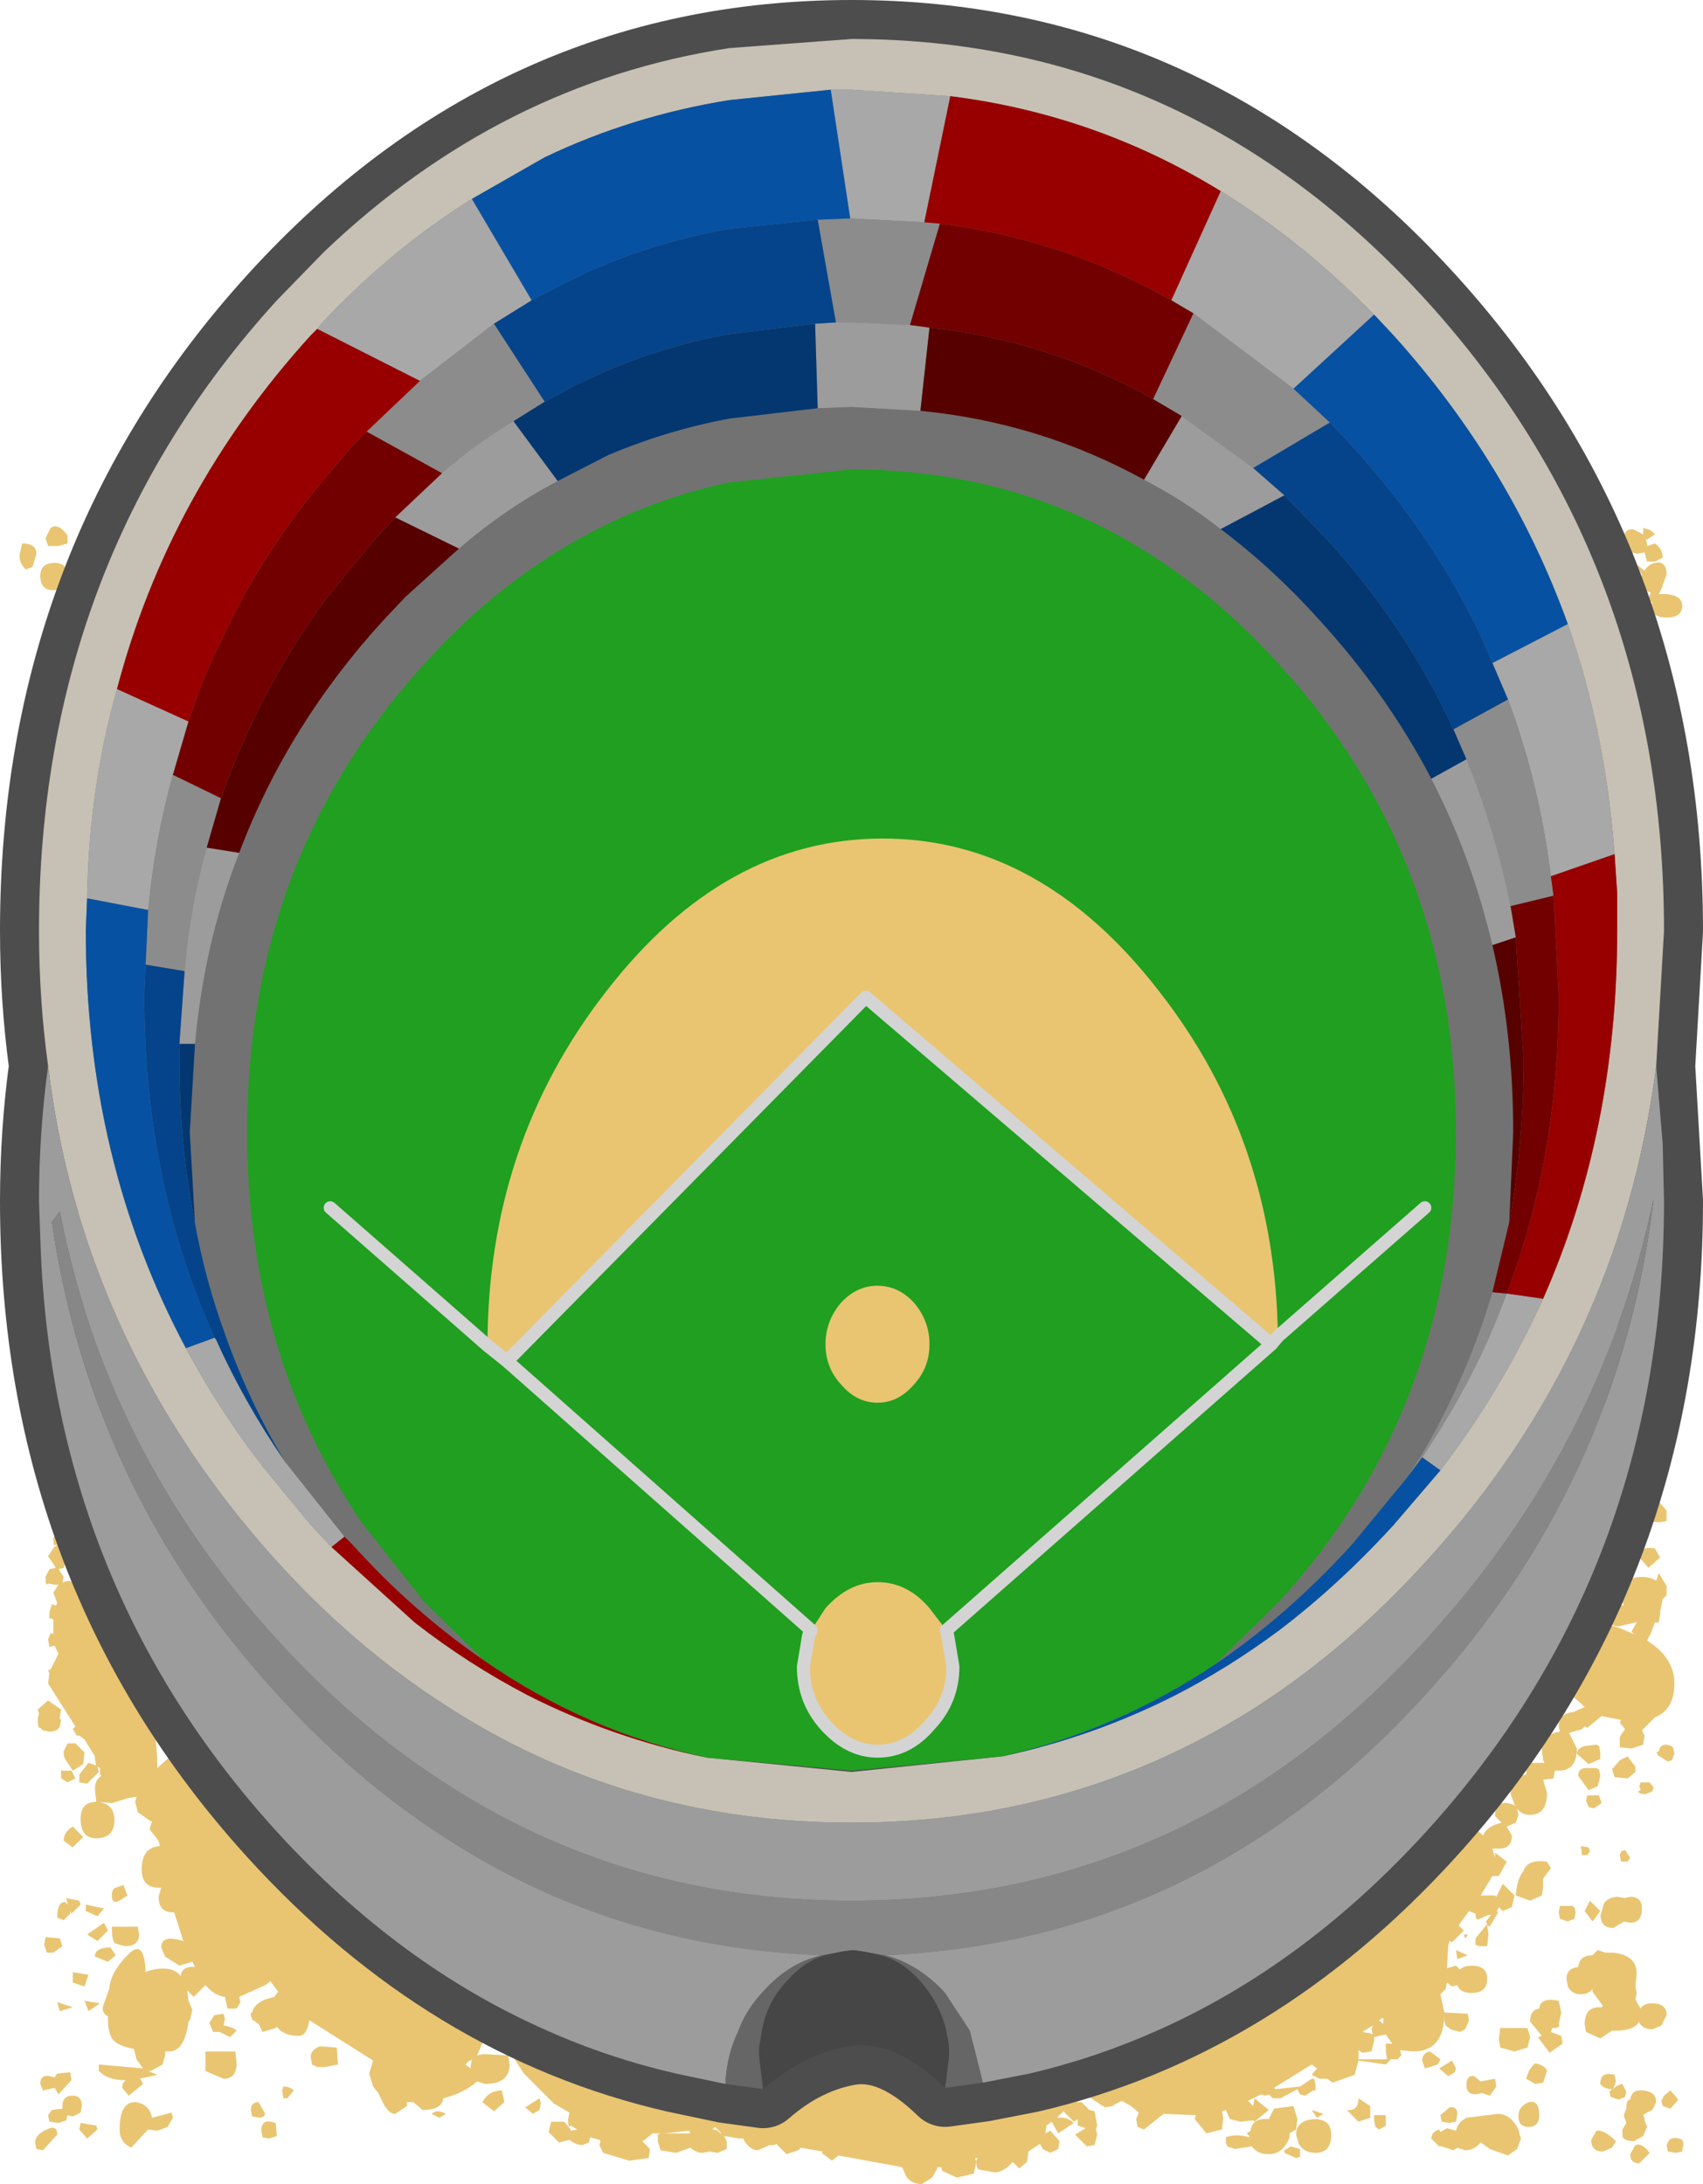 <?xml version="1.0" encoding="UTF-8" standalone="no"?>
<svg xmlns:xlink="http://www.w3.org/1999/xlink" height="84.0px" width="65.5px" xmlns="http://www.w3.org/2000/svg">
  <g transform="matrix(1.0, 0.0, 0.0, 1.0, 0.8, 19.8)">
    <path d="M62.85 0.75 L62.55 0.95 62.5 0.95 62.55 1.1 62.55 1.2 62.85 1.1 Q63.15 1.3 63.15 1.65 L62.85 1.8 62.55 1.8 62.45 1.45 62.15 1.5 62.0 1.45 Q62.0 1.95 61.6 1.95 61.05 1.95 61.05 1.5 61.05 1.05 61.55 1.05 L61.65 1.05 61.65 0.95 Q61.65 0.55 62.0 0.55 L62.4 0.75 62.4 0.5 62.7 0.6 62.85 0.75 M62.45 2.15 Q62.6 1.9 62.85 1.85 63.3 1.75 63.3 2.3 L63.15 2.7 63.15 2.75 63.0 3.05 63.3 3.05 Q63.9 3.1 63.9 3.5 63.9 3.95 63.3 3.95 62.85 3.95 62.75 3.7 L62.7 3.5 62.75 3.35 62.65 3.35 62.6 3.2 62.7 3.0 62.45 2.9 Q62.25 2.75 62.1 2.75 L62.3 2.6 62.35 2.3 62.15 1.95 62.2 1.95 62.45 2.15 M36.75 63.35 L36.65 63.8 36.0 63.95 35.45 63.7 35.4 63.55 35.25 63.55 35.25 63.6 35.05 63.95 34.65 64.2 Q34.25 64.2 34.05 63.9 L33.9 63.55 31.45 63.1 31.2 63.3 30.8 63.0 30.85 62.95 30.0 62.8 29.9 62.9 29.45 63.05 29.05 62.65 29.0 62.7 28.8 62.7 28.35 62.9 Q28.05 62.9 27.8 62.5 L27.8 62.45 27.65 62.45 27.05 62.35 27.15 62.55 27.15 62.85 26.8 63.0 26.5 62.95 26.2 63.0 Q26.0 63.0 25.75 62.8 L25.2 63.0 24.6 62.9 24.5 62.55 24.5 62.3 24.6 62.25 24.55 62.25 24.3 62.25 24.0 62.5 23.9 62.55 24.2 62.85 24.15 63.2 23.4 63.3 22.4 63.0 22.25 62.7 22.3 62.55 22.25 62.5 21.9 62.4 21.85 62.6 21.6 62.7 Q21.35 62.7 21.1 62.5 L20.7 62.6 20.3 62.2 20.4 61.8 20.9 61.8 21.15 62.1 21.15 62.15 21.4 62.1 21.15 61.95 Q21.05 62.1 21.05 61.7 L21.1 61.45 20.5 61.1 19.6 60.2 19.35 59.95 18.9 59.25 Q18.9 58.9 19.35 58.55 20.0 58.05 21.3 58.05 22.2 58.05 26.5 60.65 27.05 59.1 31.1 58.95 L36.0 59.15 39.5 59.45 Q40.05 59.45 40.4 60.35 L40.55 60.35 40.95 60.45 41.05 60.6 42.0 60.5 42.05 60.5 41.7 59.85 41.9 59.7 41.75 59.55 Q43.7 58.4 46.8 57.05 47.3 56.8 47.35 56.2 47.4 55.45 47.55 55.2 48.0 54.5 49.25 54.55 L50.75 54.8 Q52.4 54.8 53.15 53.35 L53.6 51.75 Q53.75 49.8 55.25 50.25 55.9 50.45 56.25 50.8 56.35 50.45 56.95 50.3 L56.7 50.05 Q56.7 49.3 57.5 49.65 L57.45 49.6 57.3 49.2 Q57.3 48.5 57.9 48.45 L57.9 48.0 58.6 48.0 58.55 47.9 58.5 47.5 Q58.5 46.9 59.2 46.8 L59.15 46.6 Q59.15 46.1 59.7 46.05 L60.15 45.85 59.6 45.35 59.25 44.35 Q59.25 42.1 61.45 42.8 L62.05 43.05 61.95 42.95 62.15 42.6 62.1 42.6 61.45 42.75 Q61.25 42.75 61.2 42.65 L61.05 42.5 Q60.95 42.6 60.95 42.25 60.95 41.85 61.45 41.9 L61.65 41.95 61.55 41.65 Q61.55 40.85 62.35 40.85 62.7 40.85 62.9 41.0 L63.0 40.7 63.3 41.2 63.3 41.55 63.15 41.7 63.05 42.2 63.05 42.3 63.0 42.6 62.85 42.6 62.7 43.0 62.55 43.3 Q63.6 43.95 63.6 44.95 63.6 45.95 62.85 46.25 L62.35 46.75 62.45 46.95 62.4 47.3 61.95 47.45 61.5 47.4 61.5 47.0 61.7 46.7 61.5 46.45 61.55 46.35 60.8 46.2 60.25 46.65 60.15 46.6 60.05 46.7 59.55 46.85 59.85 47.45 Q59.85 48.3 59.15 48.3 L59.0 48.3 58.95 48.6 58.55 48.65 58.7 49.15 Q58.7 50.0 58.05 50.0 57.7 50.0 57.55 49.75 L57.6 50.0 57.5 50.3 57.15 50.45 57.35 50.8 Q57.35 51.3 56.85 51.3 L56.6 51.3 56.7 51.65 56.7 51.45 57.15 51.8 56.85 52.35 56.6 52.35 56.15 53.1 56.7 53.1 56.75 53.15 57.0 52.65 57.45 53.1 57.35 53.55 57.0 53.7 56.9 53.6 56.85 53.55 56.75 53.75 56.85 53.7 56.5 54.3 56.4 54.25 56.45 54.6 56.4 55.05 56.1 55.05 55.95 55.0 55.95 54.75 56.4 54.2 56.35 54.1 56.55 53.85 56.45 53.85 56.1 54.0 Q55.95 54.1 55.95 53.8 L55.7 53.7 55.3 54.25 55.5 54.45 55.05 54.9 54.95 54.85 54.9 55.05 54.85 55.9 55.2 55.8 55.35 55.95 Q55.5 55.8 55.8 55.8 56.4 55.8 56.4 56.3 56.4 56.85 55.8 56.85 55.35 56.85 55.25 56.55 L55.05 56.6 54.85 56.45 54.8 56.7 54.6 56.9 54.75 57.6 55.65 57.65 55.7 57.9 55.55 58.25 55.35 58.35 55.0 58.25 54.8 58.1 54.75 57.9 54.75 57.75 Q54.7 59.1 53.55 59.1 L53.05 59.05 53.1 59.25 52.95 59.4 52.7 59.4 52.5 59.6 51.45 59.45 51.3 60.0 50.45 60.3 50.25 60.15 49.95 60.15 49.65 60.0 49.85 59.75 49.65 59.6 48.2 60.5 48.25 60.55 49.2 60.45 49.65 60.15 49.75 60.15 49.8 60.4 49.8 60.6 49.7 60.6 49.4 60.8 49.2 60.75 49.1 60.55 48.45 60.9 48.15 60.9 48.0 60.75 48.05 60.75 47.85 60.8 47.7 60.75 47.2 61.0 47.4 61.2 47.45 60.9 48.0 61.35 47.45 61.8 47.4 61.75 46.9 61.8 46.5 61.7 46.35 61.35 46.2 61.4 46.25 61.65 46.2 62.1 45.6 62.25 45.15 61.7 45.2 61.55 43.95 61.5 43.2 62.1 42.95 62.0 42.9 61.7 43.0 61.45 42.7 61.2 42.35 61.0 42.05 61.15 42.0 61.2 41.7 61.25 41.0 60.8 41.0 60.75 40.6 61.05 40.8 61.05 41.1 61.35 41.3 61.4 41.4 61.95 41.35 62.1 41.4 62.3 41.3 62.7 41.0 62.75 40.55 62.3 40.95 62.05 40.65 61.95 40.65 61.7 40.5 61.8 40.1 61.4 39.85 61.65 Q40.25 61.6 40.5 61.85 L39.9 62.25 39.65 61.8 39.45 61.95 39.4 62.25 39.6 62.15 39.95 62.55 39.9 62.85 39.6 63.0 39.3 62.85 39.2 62.65 38.75 62.95 38.75 63.0 38.7 63.35 38.4 63.6 38.15 63.35 Q37.8 63.75 37.45 63.75 L36.9 63.65 Q36.75 63.65 36.75 63.35 L36.75 63.3 36.8 63.2 36.7 63.2 36.75 63.35 M58.65 45.9 L58.75 45.6 59.0 45.5 Q59.4 45.65 59.4 46.1 L58.85 46.25 58.65 45.9 M60.7 47.35 L60.75 47.6 60.75 47.85 60.3 48.05 59.85 47.65 Q59.85 47.45 60.15 47.35 L60.6 47.3 60.7 47.35 M60.7 48.25 L60.75 48.5 60.65 48.9 60.3 49.05 59.9 48.5 Q59.9 48.2 60.2 48.2 L60.6 48.2 60.7 48.25 M60.25 49.25 L60.7 49.25 60.8 49.55 60.5 49.75 60.3 49.7 60.2 49.45 60.25 49.25 M63.3 38.7 L63.0 38.75 62.55 38.7 62.4 38.45 63.0 37.95 63.3 38.3 63.3 38.7 M63.05 40.1 L62.6 40.5 62.25 40.1 Q62.25 39.65 62.85 39.75 L63.05 40.1 M63.05 47.4 Q63.25 47.2 63.55 47.4 L63.6 47.65 63.5 47.9 63.35 47.95 62.95 47.7 62.95 47.65 62.9 47.6 63.0 47.55 63.05 47.4 M61.8 47.75 L62.1 48.15 62.1 48.35 61.8 48.6 61.3 48.55 61.2 48.25 61.5 47.9 61.8 47.75 M62.3 49.05 L62.25 48.9 62.3 48.75 62.65 48.75 62.8 48.95 62.75 49.1 62.5 49.2 62.45 49.2 Q62.25 49.2 62.2 49.1 L62.3 49.05 M1.45 1.2 L1.05 1.2 0.95 0.9 1.15 0.5 Q1.45 0.3 1.8 0.8 L1.8 1.1 1.45 1.2 M0.6 1.5 L0.45 2.0 0.2 2.1 Q-0.05 1.9 -0.05 1.55 L0.05 1.1 Q0.6 1.1 0.6 1.5 M0.75 2.35 Q0.75 1.85 1.3 1.85 1.8 1.85 1.8 2.35 1.8 2.9 1.25 2.9 0.75 2.9 0.75 2.35 M2.45 3.6 Q2.45 4.25 1.4 4.05 L1.35 3.75 Q1.6 3.05 2.4 3.35 L2.45 3.6 M1.25 39.75 L1.4 39.6 1.35 39.6 Q1.25 39.75 1.25 39.35 L1.5 39.0 2.0 39.3 2.0 39.45 1.6 39.6 1.8 40.0 1.65 40.5 1.45 40.55 1.65 40.85 1.6 41.05 1.85 41.0 2.1 41.05 2.75 41.0 Q4.2 41.25 4.2 42.75 L4.15 43.2 4.95 44.15 5.25 47.85 5.25 48.2 5.75 47.75 Q6.7 47.25 7.95 49.2 L9.4 50.8 9.6 51.0 Q10.45 51.15 11.8 52.1 L12.7 52.8 12.75 52.8 Q15.4 54.95 18.0 58.2 L17.55 59.25 17.8 59.2 18.75 59.25 18.8 59.6 Q18.8 60.35 17.85 60.35 L17.55 60.25 Q17.05 60.7 16.25 60.9 16.2 61.35 15.45 61.35 L15.1 61.05 15.0 61.05 14.85 61.05 14.85 61.2 14.4 61.5 Q14.1 61.5 13.85 60.9 L13.75 60.7 13.55 60.45 13.4 59.95 13.55 59.45 11.1 57.9 Q11.0 58.5 10.7 58.5 10.1 58.5 9.85 58.15 L9.8 58.2 9.3 58.35 9.15 58.05 8.95 57.9 8.9 57.9 8.9 57.85 8.85 57.75 8.85 57.65 8.85 57.6 8.9 57.6 Q8.95 57.3 9.4 57.1 L9.75 57.0 9.9 56.8 9.6 56.4 9.4 56.55 8.4 57.0 8.45 57.2 8.3 57.45 7.95 57.45 7.85 57.0 Q7.45 56.95 7.1 56.55 L6.65 57.0 6.4 56.75 6.45 57.15 6.6 57.5 6.5 57.9 6.45 57.95 Q6.3 59.1 5.7 59.1 L5.55 59.1 5.55 59.25 5.45 59.6 5.0 59.85 4.9 59.85 5.25 60.0 4.55 60.15 4.6 60.15 4.7 60.35 4.15 60.8 3.9 60.5 Q3.9 60.3 4.05 60.2 L3.95 60.2 Q3.35 60.2 3.0 59.85 L3.0 59.6 4.7 59.75 4.45 59.4 4.35 59.0 Q3.8 58.9 3.6 58.7 3.35 58.5 3.35 57.8 L3.35 57.75 Q3.05 57.6 3.2 57.25 L3.4 56.7 Q3.45 56.05 4.1 55.4 4.75 54.7 4.8 56.05 L4.9 56.0 Q5.8 55.75 6.15 56.2 6.2 55.8 6.7 55.85 L6.6 55.65 6.1 55.8 5.55 55.45 5.4 55.1 Q5.4 54.65 6.05 54.8 L6.25 54.85 5.9 53.75 5.85 53.75 Q5.3 53.75 5.3 53.15 L5.4 52.8 5.3 52.8 Q4.65 52.8 4.65 52.1 4.65 51.25 5.35 51.2 L5.3 51.0 4.95 50.55 5.05 50.25 5.0 50.25 4.5 49.9 4.4 49.5 4.45 49.3 4.15 49.35 3.5 49.55 3.0 49.5 Q3.6 49.6 3.6 50.2 3.6 50.9 2.9 50.9 2.3 50.9 2.3 50.15 2.3 49.5 2.9 49.5 L2.85 49.0 Q2.85 48.65 3.1 48.5 L3.05 48.45 3.05 48.2 2.95 48.15 3.0 48.35 2.55 48.8 2.25 48.75 2.25 48.45 2.6 48.0 2.9 48.1 2.85 47.85 2.85 47.75 2.45 47.1 2.25 46.95 2.2 46.95 2.15 46.95 2.0 46.7 2.1 46.6 1.05 44.95 1.1 44.55 1.05 44.45 1.15 44.4 1.45 43.8 1.3 43.5 1.25 43.5 1.1 43.55 1.05 43.25 1.15 43.0 1.25 43.05 1.25 42.8 1.25 42.5 1.2 42.45 1.1 42.45 1.1 42.2 1.2 41.9 1.35 41.95 1.4 41.85 1.25 41.45 1.45 41.15 1.3 41.15 1.05 41.1 Q0.95 41.25 0.95 40.85 L1.1 40.55 1.35 40.5 1.05 40.05 1.25 39.75 M1.05 45.6 L1.55 45.95 1.5 46.25 1.5 46.3 1.55 46.35 1.5 46.6 Q1.4 46.8 1.1 46.8 L0.85 46.75 0.75 46.65 Q0.65 46.7 0.65 46.3 L0.7 46.1 0.65 45.95 1.05 45.6 M1.65 47.55 L1.8 47.25 2.1 47.25 2.2 47.35 2.45 47.6 2.4 48.05 2.0 48.3 1.7 47.85 1.65 47.7 1.65 47.55 M2.1 48.6 L1.8 48.75 1.55 48.6 1.55 48.3 1.95 48.3 2.1 48.6 M26.95 62.25 L26.7 62.0 26.6 62.1 Q26.8 62.1 26.9 62.25 L26.95 62.25 M25.7 62.15 L24.75 62.25 25.75 62.25 25.7 62.15 M12.2 59.6 L11.7 59.7 11.4 59.7 11.2 59.6 11.15 59.3 Q11.15 59.05 11.5 58.9 L12.15 58.95 12.2 59.6 M10.25 60.9 L10.1 60.9 10.05 60.6 10.1 60.45 Q10.35 60.45 10.5 60.6 L10.25 60.9 M17.35 59.4 L17.3 59.45 17.25 59.45 17.1 59.6 17.3 59.75 17.3 59.65 17.35 59.4 M16.1 61.65 L15.8 61.5 Q16.0 61.3 16.35 61.5 L16.1 61.65 M18.5 60.6 L18.6 61.05 18.2 61.4 17.75 61.05 Q18.0 60.6 18.5 60.6 M19.95 60.9 L20.0 61.1 19.95 61.35 19.7 61.5 19.4 61.25 19.95 60.9 M2.4 50.85 L2.0 51.25 1.65 51.0 Q1.65 50.65 2.0 50.45 L2.4 50.85 M1.4 53.95 Q1.4 53.35 1.7 53.35 L1.8 53.45 1.75 53.2 2.25 53.3 2.3 53.45 1.95 53.8 1.9 53.7 1.9 53.8 1.65 54.05 1.4 53.95 M2.5 53.45 L3.2 53.6 2.95 53.9 2.5 53.7 2.5 53.45 M1.0 55.3 L0.9 55.0 0.95 54.7 1.5 54.75 1.6 55.05 1.25 55.3 1.0 55.3 M3.8 53.3 Q3.5 53.45 3.5 53.1 3.5 52.85 3.65 52.8 L3.95 52.7 4.1 53.1 3.8 53.3 M3.35 54.45 L2.95 54.85 2.55 54.6 3.2 54.15 3.35 54.45 M3.65 55.4 L3.35 55.65 2.85 55.45 Q2.85 55.1 3.45 55.1 L3.65 55.4 M3.5 54.3 L4.5 54.3 4.55 54.6 Q4.55 55.05 4.0 55.05 L3.65 54.95 Q3.5 54.9 3.5 54.3 M2.6 57.55 L2.45 57.15 3.05 57.25 2.6 57.55 M1.5 57.55 L1.4 57.2 2.0 57.4 1.5 57.55 M2.0 56.45 L2.0 56.05 2.6 56.15 2.45 56.6 2.0 56.45 M1.9 59.9 L1.95 60.2 1.45 60.75 1.3 60.5 0.85 60.6 0.75 60.35 Q0.75 59.9 1.3 60.1 L1.4 59.95 1.9 59.9 M1.05 61.55 L1.2 61.35 1.6 61.3 1.6 61.2 Q1.6 60.8 2.0 60.8 2.35 60.8 2.35 61.2 L2.3 61.45 2.0 61.6 1.8 61.55 1.75 61.75 1.45 61.85 1.1 61.8 1.05 61.55 M5.05 61.65 L5.8 61.45 5.85 61.65 5.65 62.0 5.25 62.15 4.9 62.1 4.8 62.2 4.25 62.8 Q3.8 62.6 3.8 62.1 3.8 61.0 4.45 61.05 4.95 61.15 5.05 61.65 M7.85 57.85 L7.8 58.1 Q8.15 58.15 8.3 58.3 L8.05 58.55 7.65 58.35 7.4 58.35 7.25 58.0 7.45 57.7 7.8 57.65 7.85 57.85 M7.1 59.1 L8.25 59.1 8.3 59.55 Q8.3 60.15 7.8 60.15 L7.1 59.85 7.1 59.1 M9.4 61.5 L9.35 61.6 9.2 61.65 8.9 61.6 8.85 61.35 Q8.85 61.05 9.15 61.05 L9.4 61.5 M9.25 62.15 Q9.25 61.65 9.8 61.85 L9.85 62.35 9.55 62.45 9.3 62.4 9.25 62.15 M2.55 62.45 L2.25 62.1 2.3 61.85 2.9 61.95 2.95 62.1 2.55 62.45 M0.85 62.9 L0.6 62.85 0.55 62.6 Q0.55 62.3 1.0 62.1 1.4 61.9 1.4 62.3 L0.85 62.9 M61.55 51.4 L61.7 51.35 61.9 51.65 61.8 51.8 61.55 51.8 61.5 51.55 61.55 51.4 M61.7 53.2 L61.9 53.15 Q62.35 53.15 62.35 53.6 62.35 54.15 61.9 54.15 L61.65 54.1 61.6 54.15 61.5 54.2 61.25 54.35 Q60.9 54.35 60.8 54.1 L60.75 53.9 60.85 53.55 Q60.9 53.2 61.4 53.15 L61.7 53.2 M61.25 55.3 Q62.15 55.4 62.15 56.1 L62.1 56.6 62.15 56.85 62.1 57.1 62.3 57.45 Q62.4 57.25 62.75 57.25 63.3 57.25 63.3 57.7 L63.1 58.1 62.75 58.25 Q62.4 58.25 62.25 58.0 L62.25 57.95 Q62.05 58.3 61.35 58.3 L61.2 58.3 60.75 58.6 60.2 58.35 60.15 58.05 Q60.15 57.4 60.7 57.4 L60.8 57.4 60.85 57.35 60.45 56.8 60.45 56.7 Q60.3 56.9 60.0 56.9 59.65 56.9 59.5 56.6 L59.45 56.3 Q59.45 55.9 59.9 55.85 59.95 55.4 60.45 55.4 L60.65 55.2 60.95 55.3 61.25 55.3 M61.35 60.25 L61.25 60.55 Q61.35 60.4 61.6 60.35 L61.75 60.65 61.7 60.85 61.45 60.95 61.15 60.85 61.1 60.65 61.2 60.55 Q60.9 60.55 60.75 60.35 60.75 59.85 61.3 60.0 L61.35 60.25 M61.65 61.55 L61.75 61.3 Q61.75 60.95 61.9 60.95 61.95 60.55 62.4 60.6 62.9 60.65 62.9 61.05 L62.75 61.35 62.45 61.5 62.4 61.55 62.45 61.65 62.45 61.75 62.55 62.0 62.4 62.35 62.05 62.55 Q61.65 62.55 61.6 62.35 L61.6 62.1 61.75 61.85 61.65 61.55 M63.2 60.8 L63.45 60.6 63.75 60.95 63.45 61.3 63.15 61.2 63.1 61.0 63.2 60.8 M63.95 62.65 L63.9 62.95 63.65 63.0 63.35 62.95 63.3 62.7 63.4 62.5 Q63.6 62.35 63.9 62.5 L63.95 62.65 M62.65 63.0 L62.25 63.4 Q61.9 63.4 61.9 63.05 L62.1 62.7 Q62.35 62.6 62.65 63.0 M60.85 62.95 Q60.4 62.95 60.4 62.5 L60.6 62.15 Q60.9 62.1 61.35 62.55 L61.2 62.8 60.85 62.95 M58.85 52.05 L58.55 52.45 58.55 52.8 58.5 53.1 58.05 53.3 57.5 53.1 Q57.55 52.45 57.8 52.15 57.95 51.7 58.7 51.8 L58.85 52.05 M60.35 51.4 L60.25 51.55 60.05 51.55 60.0 51.2 60.3 51.25 60.35 51.4 M59.75 53.55 L59.8 53.75 59.75 54.0 59.5 54.1 59.2 54.0 59.15 53.75 59.2 53.5 59.65 53.5 59.75 53.55 M60.15 53.7 L60.35 53.3 60.75 53.7 60.45 54.1 60.15 53.7 M55.6 54.7 L55.55 54.75 55.5 54.6 55.65 54.6 55.6 54.7 M55.25 55.55 L55.2 55.2 55.65 55.4 55.25 55.55 M52.25 57.9 L52.4 58.05 52.4 57.8 52.15 57.95 52.25 57.9 M52.05 58.7 L51.95 59.1 51.6 59.15 51.45 59.05 51.45 59.4 52.55 59.4 52.5 59.1 52.5 58.8 52.75 58.8 52.5 58.45 52.25 58.5 52.05 58.55 52.05 58.7 M52.0 58.1 L51.6 58.35 51.9 58.4 52.0 58.45 51.95 58.25 52.0 58.1 M51.0 61.35 Q51.45 61.4 51.45 60.9 L51.9 61.2 51.9 61.65 51.45 61.8 51.0 61.35 M52.05 61.55 L52.5 61.55 52.5 61.95 52.25 62.1 52.1 62.0 52.05 61.75 52.05 61.55 M54.5 59.6 L54.2 59.7 54.0 59.75 53.9 59.45 Q53.9 59.25 54.05 59.15 L54.2 59.1 54.6 59.4 54.5 59.6 M54.55 59.75 L55.05 59.45 55.2 59.75 55.15 59.9 54.9 60.05 54.55 59.75 M55.6 61.65 L56.8 61.5 Q57.3 61.5 57.6 62.1 L57.65 62.3 57.7 62.45 57.55 62.85 57.2 63.1 56.5 62.85 56.15 62.6 Q55.9 62.9 55.55 62.9 L55.25 62.8 55.1 62.9 54.65 62.75 54.55 62.75 54.25 62.45 Q54.25 62.2 54.55 62.1 L54.6 62.2 54.85 62.05 55.2 62.15 Q55.25 61.9 55.45 61.75 L55.6 61.65 M55.2 61.8 L54.95 61.85 54.65 61.8 54.6 61.55 54.95 61.25 Q55.25 61.2 55.25 61.5 L55.2 61.8 M58.5 58.5 L58.05 57.95 Q58.05 57.5 58.4 57.45 58.45 57.0 59.15 57.15 L59.25 57.6 59.15 58.05 Q59.25 58.2 58.9 58.2 L58.85 58.35 59.25 58.5 59.3 58.8 58.8 59.15 58.35 58.55 58.5 58.5 M58.05 58.55 L57.95 58.95 57.45 59.1 56.9 58.95 56.85 58.6 56.9 58.2 57.95 58.2 58.05 58.55 M56.15 60.25 L56.7 60.15 56.75 60.45 56.5 60.8 56.2 60.7 55.95 60.75 Q55.6 60.75 55.6 60.4 55.6 60.0 55.9 60.05 L56.15 60.25 M58.0 61.05 Q58.4 60.95 58.4 61.55 58.4 62.0 58.0 62.0 57.6 62.0 57.6 61.6 57.6 61.2 58.0 61.05 M58.25 60.35 L57.9 60.15 Q58.0 59.75 58.25 59.55 58.65 59.65 58.7 59.85 L58.55 60.3 58.25 60.35 M49.1 61.7 L49.05 62.1 48.8 62.25 48.8 62.4 Q48.55 63.05 48.0 63.05 47.55 63.05 47.35 62.75 L46.7 62.85 46.4 62.75 46.35 62.6 46.35 62.4 Q46.75 62.25 47.25 62.4 L47.25 62.35 47.15 62.25 47.3 62.15 Q47.35 61.65 48.0 61.7 L48.2 61.3 48.95 61.2 49.1 61.7 M49.85 61.65 L49.65 61.35 50.1 61.5 49.85 61.65 M49.8 63.0 Q49.35 63.0 49.15 62.65 L49.05 62.3 Q49.05 61.75 49.75 61.7 50.4 61.7 50.4 62.3 50.4 63.0 49.8 63.0 M48.6 62.9 L48.85 62.75 49.2 62.85 49.2 63.15 49.05 63.2 48.6 63.0 48.6 62.9" fill="#e9c572" fill-rule="evenodd" stroke="none"/>
    <path d="M31.95 -18.3 Q44.9 -18.3 54.05 -8.25 63.2 1.8 63.2 16.0 L62.9 21.2 63.2 26.4 Q63.2 40.6 54.05 50.65 47.4 57.95 38.8 59.95 L37.0 60.3 35.55 60.5 Q33.6 58.6 31.85 58.9 30.1 59.2 28.55 60.55 L27.1 60.35 25.2 59.95 Q16.5 57.95 9.85 50.65 0.7 40.6 0.7 26.4 0.7 23.75 1.05 21.2 0.7 18.65 0.7 16.0 0.7 1.8 9.85 -8.25 19.0 -18.3 31.95 -18.3 M31.95 48.35 L37.75 47.75 31.95 48.3 26.4 47.8 31.95 48.35" fill="#777777" fill-rule="evenodd" stroke="none"/>
    <path d="M31.95 -18.3 Q44.9 -18.3 54.05 -8.25 63.2 1.8 63.2 16.0 L62.9 21.2 63.2 26.4 Q63.2 40.6 54.05 50.65 47.4 57.95 38.8 59.95 L37.0 60.3 35.55 60.5 Q33.6 58.6 31.85 58.9 30.1 59.2 28.55 60.55 L27.1 60.35 25.2 59.95 Q16.5 57.95 9.85 50.65 0.7 40.6 0.7 26.4 0.7 23.75 1.05 21.2 0.7 18.65 0.7 16.0 0.7 1.8 9.85 -8.25 19.0 -18.3 31.95 -18.3 M31.95 48.35 L26.4 47.8 31.95 48.3 37.75 47.75 31.95 48.35" fill="none" stroke="#4d4d4d" stroke-linecap="round" stroke-linejoin="round" stroke-width="3.0"/>
    <path d="M17.35 -12.15 Q14.3 -10.25 11.65 -7.45 L11.4 -7.15 11.15 -6.9 Q5.7 -0.9 3.7 6.7 2.65 10.4 2.55 14.55 L2.55 14.75 2.5 16.0 Q2.5 24.85 6.35 32.05 7.6 34.4 9.3 36.6 L11.15 38.85 11.95 39.7 15.15 42.6 Q17.2 44.2 19.5 45.4 22.75 47.05 26.4 47.8 L31.95 48.35 37.75 47.75 Q41.25 47.0 44.4 45.4 46.45 44.35 48.4 42.9 50.7 41.15 52.8 38.85 L54.6 36.75 Q57.0 33.6 58.55 30.15 61.4 23.7 61.4 16.0 L61.4 14.55 61.3 13.05 Q60.95 8.35 59.5 4.2 57.3 -1.9 52.8 -6.9 L52.05 -7.7 Q49.25 -10.55 46.15 -12.45 41.35 -15.4 35.75 -16.1 L31.95 -16.35 31.15 -16.35 27.25 -15.95 Q23.5 -15.35 20.15 -13.75 L17.35 -12.15 M1.05 21.2 Q0.7 18.65 0.7 16.0 0.7 1.8 9.85 -8.25 L11.65 -10.1 Q18.45 -16.6 27.25 -17.95 L31.95 -18.3 Q44.9 -18.3 54.05 -8.25 63.2 1.8 63.2 16.0 L62.9 21.2 Q61.5 32.1 54.05 40.25 51.1 43.5 47.75 45.7 40.7 50.3 31.95 50.3 23.2 50.3 16.2 45.7 12.8 43.5 9.85 40.25 4.15 33.95 2.0 26.1 1.35 23.7 1.05 21.2" fill="#c6c1b4" fill-rule="evenodd" stroke="none"/>
    <path d="M17.8 44.05 L15.5 41.8 13.1 38.75 Q8.7 32.25 8.7 23.75 8.7 13.2 15.5 5.75 16.8 4.3 18.2 3.15 22.3 -0.2 27.25 -1.25 L31.95 -1.75 Q41.6 -1.75 48.4 5.75 55.2 13.2 55.2 23.75 55.2 34.35 48.4 41.8 L45.95 44.2 Q42.15 46.75 37.75 47.75 L31.95 48.3 26.4 47.8 Q21.75 46.8 17.8 44.05" fill="#209f20" fill-rule="evenodd" stroke="none"/>
    <path d="M19.65 -8.25 L18.2 -7.35 15.35 -5.15 11.4 -7.15 11.65 -7.45 Q14.3 -10.25 17.35 -12.15 L19.65 -8.25 M3.7 6.7 L6.45 7.95 5.85 10.0 Q5.15 12.5 4.9 15.2 L2.55 14.75 2.55 14.55 Q2.65 10.4 3.7 6.7 M31.15 -16.35 L31.95 -16.35 35.75 -16.1 34.75 -11.25 31.95 -11.4 31.9 -11.4 31.15 -16.35 M46.15 -12.45 Q49.25 -10.55 52.05 -7.7 L48.95 -4.85 45.1 -7.75 44.25 -8.25 46.15 -12.45 M59.5 4.2 Q60.95 8.35 61.3 13.05 L58.85 13.9 Q58.4 10.3 57.2 7.1 L56.6 5.7 59.5 4.2 M58.55 30.15 Q57.0 33.6 54.6 36.75 L53.9 36.25 Q55.35 34.1 56.4 31.8 L56.8 30.85 57.15 29.95 58.55 30.15 M11.95 39.7 L11.15 38.85 9.3 36.6 Q7.6 34.4 6.35 32.05 L7.45 31.65 7.5 31.7 Q8.6 34.15 10.15 36.4 L12.45 39.3 11.95 39.7" fill="#a8a8a8" fill-rule="evenodd" stroke="none"/>
    <path d="M15.35 -5.15 L18.2 -7.35 20.15 -4.35 18.95 -3.6 Q17.5 -2.75 16.2 -1.6 L13.3 -3.2 15.35 -5.15 M31.35 -7.4 L30.65 -11.35 31.9 -11.4 31.95 -11.4 34.75 -11.25 35.35 -11.2 34.2 -7.3 31.95 -7.4 31.35 -7.4 M43.55 -4.45 L45.1 -7.75 48.95 -4.85 50.35 -3.55 47.4 -1.8 44.65 -3.8 43.55 -4.45 M53.3 37.05 L53.85 36.2 Q55.35 33.65 56.3 30.85 L56.6 29.9 57.15 29.95 56.8 30.85 56.4 31.8 Q55.35 34.1 53.9 36.25 L53.3 37.05 M57.2 7.1 Q58.4 10.3 58.85 13.9 L58.95 14.65 57.3 15.05 Q56.7 12.1 55.6 9.4 L55.1 8.25 57.2 7.1 M7.7 10.9 L7.15 12.8 Q6.5 15.1 6.3 17.55 L4.8 17.3 4.9 15.2 Q5.15 12.5 5.85 10.0 L7.7 10.9" fill="#8c8c8c" fill-rule="evenodd" stroke="none"/>
    <path d="M16.85 1.3 Q18.65 -0.25 20.65 -1.3 L22.6 -2.3 Q24.85 -3.25 27.25 -3.7 L30.65 -4.1 31.95 -4.15 34.6 -4.0 Q39.2 -3.55 43.2 -1.35 44.75 -0.55 46.15 0.55 48.15 2.05 49.95 4.05 52.55 6.9 54.25 10.15 55.8 13.15 56.6 16.55 57.4 19.95 57.4 23.75 L57.25 27.2 56.6 29.9 56.3 30.85 Q55.35 33.65 53.85 36.2 L53.3 37.05 51.2 39.6 Q48.75 42.3 45.95 44.2 L48.4 41.8 Q55.2 34.35 55.2 23.75 55.2 13.2 48.4 5.75 41.6 -1.75 31.95 -1.75 L27.25 -1.25 Q22.3 -0.2 18.2 3.15 16.8 4.3 15.5 5.75 8.7 13.2 8.7 23.75 8.7 32.25 13.1 38.75 L15.5 41.8 17.8 44.05 Q15.1 42.2 12.75 39.6 L12.45 39.3 10.15 36.4 Q8.75 34.05 7.85 31.5 7.1 29.45 6.7 27.25 L6.5 23.75 6.7 20.35 Q7.05 16.45 8.4 13.0 10.25 8.1 13.95 4.05 L14.8 3.15 16.85 1.3" fill="#727272" fill-rule="evenodd" stroke="none"/>
    <path d="M30.55 -7.35 L31.35 -7.4 31.95 -7.4 34.2 -7.3 34.95 -7.2 34.6 -4.0 31.95 -4.15 30.65 -4.1 30.55 -7.35 M16.2 -1.6 Q17.5 -2.75 18.95 -3.6 L20.65 -1.3 Q18.65 -0.25 16.85 1.3 L14.4 0.1 16.2 -1.6 M62.9 21.2 L63.15 24.2 63.2 26.4 Q63.2 40.6 54.05 50.65 49.35 55.8 43.7 58.3 41.35 59.35 38.8 59.95 L37.0 60.3 36.5 58.3 35.55 56.85 Q34.55 55.75 33.25 55.4 41.25 55.05 47.75 50.8 51.1 48.6 54.05 45.35 61.5 37.2 62.8 26.3 60.8 35.9 54.05 43.25 51.1 46.5 47.75 48.7 40.7 53.3 31.95 53.3 23.2 53.3 16.2 48.7 12.8 46.5 9.85 43.25 3.3 36.1 1.5 26.8 L1.2 27.2 Q2.7 37.55 9.85 45.35 12.8 48.6 16.2 50.8 22.75 55.1 30.8 55.4 29.5 55.7 28.5 56.85 27.9 57.5 27.6 58.3 27.15 59.25 27.1 60.35 L25.2 59.95 Q22.6 59.35 20.25 58.3 14.55 55.8 9.85 50.65 1.15 41.1 0.75 27.8 L0.7 26.4 Q0.7 23.75 1.05 21.2 1.35 23.7 2.0 26.1 4.15 33.95 9.85 40.25 12.8 43.5 16.2 45.7 23.2 50.3 31.95 50.3 40.7 50.3 47.75 45.7 51.1 43.5 54.05 40.25 61.5 32.1 62.9 21.2 M56.6 16.55 Q55.8 13.15 54.25 10.15 L55.6 9.4 Q56.7 12.1 57.3 15.05 L57.5 16.25 56.6 16.55 M46.15 0.55 Q44.75 -0.55 43.2 -1.35 L44.65 -3.8 47.4 -1.8 48.6 -0.75 46.15 0.55 M7.15 12.8 L8.4 13.0 Q7.05 16.45 6.7 20.35 L6.1 20.35 6.3 17.55 Q6.5 15.1 7.15 12.8" fill="#9c9c9c" fill-rule="evenodd" stroke="none"/>
    <path d="M37.0 60.3 L35.55 60.5 35.7 59.3 35.7 58.9 35.6 58.3 Q35.35 57.25 34.6 56.4 33.95 55.65 33.1 55.4 L32.4 55.25 33.25 55.4 Q34.55 55.75 35.55 56.85 L36.5 58.3 37.0 60.3 M28.55 60.55 L27.1 60.35 Q27.15 59.25 27.6 58.3 27.9 57.5 28.5 56.85 29.5 55.7 30.8 55.4 L31.6 55.25 30.9 55.4 Q30.1 55.65 29.45 56.4 28.7 57.2 28.5 58.3 L28.4 58.95 28.4 59.3 28.55 60.55" fill="#666666" fill-rule="evenodd" stroke="none"/>
    <path d="M35.55 60.5 Q33.6 58.6 31.85 58.9 30.1 59.2 28.55 60.55 L28.4 59.3 28.4 58.95 28.5 58.3 Q28.7 57.2 29.45 56.4 30.1 55.65 30.9 55.4 L31.6 55.25 31.95 55.2 32.05 55.2 32.4 55.25 33.1 55.4 Q33.95 55.65 34.6 56.4 35.35 57.25 35.6 58.3 L35.7 58.9 35.7 59.3 35.55 60.5" fill="#464646" fill-rule="evenodd" stroke="none"/>
    <path d="M11.4 -7.15 L15.35 -5.15 13.3 -3.2 12.75 -2.65 11.65 -1.35 Q9.3 1.45 7.8 4.65 7.0 6.25 6.45 7.95 L3.7 6.7 Q5.7 -0.9 11.15 -6.9 L11.4 -7.15 M34.75 -11.25 L35.75 -16.1 Q41.35 -15.4 46.15 -12.45 L44.25 -8.25 Q40.1 -10.6 35.35 -11.2 L34.75 -11.25 M61.3 13.05 L61.4 14.55 61.4 16.0 Q61.4 23.7 58.55 30.15 L57.15 29.95 Q59.15 24.7 59.15 18.5 L58.95 14.65 58.85 13.9 61.3 13.05 M26.4 47.8 Q22.75 47.05 19.5 45.4 17.2 44.2 15.15 42.6 L11.95 39.7 12.45 39.3 12.75 39.6 Q15.1 42.2 17.8 44.05 21.75 46.8 26.4 47.8" fill="#980000" fill-rule="evenodd" stroke="none"/>
    <path d="M6.45 7.95 Q7.0 6.25 7.8 4.65 9.3 1.45 11.65 -1.35 L12.75 -2.65 13.3 -3.2 16.2 -1.6 14.4 0.1 13.65 0.9 11.8 3.15 Q9.15 6.75 7.7 10.9 L5.85 10.0 6.45 7.95 M35.35 -11.2 Q40.1 -10.6 44.25 -8.25 L45.1 -7.75 43.55 -4.45 Q39.55 -6.7 34.95 -7.2 L34.2 -7.3 35.35 -11.2 M56.6 29.9 L57.25 27.2 Q57.8 24.2 57.8 21.0 L57.5 16.25 57.3 15.05 58.95 14.65 59.15 18.5 Q59.15 24.7 57.15 29.95 L56.6 29.9" fill="#720000" fill-rule="evenodd" stroke="none"/>
    <path d="M14.4 0.1 L16.85 1.3 14.8 3.15 13.95 4.05 Q10.25 8.1 8.4 13.0 L7.15 12.8 7.7 10.9 Q9.15 6.75 11.8 3.15 L13.65 0.9 14.4 0.1 M34.95 -7.2 Q39.55 -6.7 43.55 -4.45 L44.65 -3.8 43.2 -1.35 Q39.2 -3.55 34.6 -4.0 L34.95 -7.2 M57.25 27.2 L57.4 23.75 Q57.4 19.95 56.6 16.55 L57.5 16.25 57.8 21.0 Q57.8 24.2 57.25 27.2" fill="#560000" fill-rule="evenodd" stroke="none"/>
    <path d="M19.65 -8.25 L17.35 -12.15 20.15 -13.75 Q23.5 -15.35 27.25 -15.95 L31.15 -16.35 31.9 -11.4 30.65 -11.35 27.25 -11.0 Q24.45 -10.5 21.95 -9.4 L20.9 -8.9 19.65 -8.25 M52.05 -7.7 L52.8 -6.9 Q57.3 -1.9 59.5 4.2 L56.6 5.7 56.2 4.75 Q54.3 0.75 51.2 -2.65 L50.35 -3.55 48.95 -4.85 52.05 -7.7 M54.6 36.75 L52.8 38.85 Q50.7 41.15 48.4 42.9 46.45 44.35 44.4 45.4 41.25 47.0 37.75 47.75 42.15 46.75 45.95 44.2 48.75 42.3 51.2 39.6 L53.3 37.05 53.9 36.25 54.6 36.75 M6.35 32.05 Q2.5 24.85 2.5 16.0 L2.55 14.75 4.9 15.2 4.8 17.3 4.75 18.5 Q4.75 25.7 7.45 31.65 L6.35 32.05" fill="#0751a3" fill-rule="evenodd" stroke="none"/>
    <path d="M18.2 -7.35 L19.65 -8.25 20.9 -8.9 21.95 -9.4 Q24.45 -10.5 27.25 -11.0 L30.65 -11.35 31.35 -7.4 30.55 -7.35 27.25 -6.95 Q24.75 -6.5 22.45 -5.5 L21.45 -5.05 20.15 -4.35 18.2 -7.35 M47.4 -1.8 L50.35 -3.55 51.2 -2.65 Q54.3 0.75 56.2 4.75 L56.6 5.7 57.2 7.1 55.1 8.25 Q53.3 4.3 50.2 0.9 L48.6 -0.75 47.4 -1.8 M6.7 27.25 Q7.1 29.45 7.85 31.5 8.75 34.05 10.15 36.4 8.6 34.15 7.5 31.7 L7.45 31.65 Q4.75 25.7 4.75 18.5 L4.8 17.3 6.3 17.55 6.1 20.35 6.1 21.0 Q6.1 24.25 6.7 27.25" fill="#05448a" fill-rule="evenodd" stroke="none"/>
    <path d="M20.15 -4.35 L21.45 -5.05 22.45 -5.5 Q24.75 -6.5 27.25 -6.95 L30.55 -7.35 30.65 -4.1 27.25 -3.7 Q24.85 -3.25 22.6 -2.3 L20.65 -1.3 18.95 -3.6 20.15 -4.35 M54.25 10.15 Q52.55 6.9 49.95 4.05 48.15 2.05 46.15 0.55 L48.6 -0.75 50.2 0.9 Q53.3 4.3 55.1 8.25 L55.6 9.4 54.25 10.15 M6.7 20.35 L6.5 23.75 6.7 27.25 Q6.1 24.25 6.1 21.0 L6.1 20.35 6.7 20.35" fill="#043770" fill-rule="evenodd" stroke="none"/>
    <path d="M30.8 55.4 Q22.75 55.1 16.2 50.8 12.8 48.6 9.85 45.35 2.7 37.55 1.2 27.2 L1.5 26.8 Q3.3 36.1 9.85 43.25 12.8 46.5 16.2 48.7 23.2 53.3 31.95 53.3 40.7 53.3 47.75 48.7 51.1 46.5 54.05 43.25 60.8 35.9 62.8 26.3 61.5 37.2 54.05 45.35 51.1 48.6 47.75 50.8 41.25 55.05 33.25 55.4 L32.4 55.25 32.05 55.2 31.95 55.2 31.6 55.25 30.8 55.4" fill="#878787" fill-rule="evenodd" stroke="none"/>
    <path d="M17.95 31.95 Q17.95 24.2 22.5 18.35 27.05 12.45 33.15 12.45 39.25 12.45 43.8 18.35 48.25 24.05 48.35 31.6 L48.1 31.9 32.5 18.55 18.7 32.55 17.95 31.95 M32.95 34.15 Q32.15 34.15 31.55 33.45 30.95 32.8 30.95 31.9 30.95 31.0 31.55 30.3 32.15 29.65 32.95 29.65 33.75 29.65 34.35 30.3 34.95 31.0 34.95 31.9 34.95 32.8 34.35 33.45 33.75 34.15 32.95 34.15 M35.6 42.9 L35.65 43.1 35.85 44.3 Q35.85 45.6 34.95 46.55 34.1 47.55 32.95 47.55 31.85 47.55 30.95 46.55 30.1 45.6 30.1 44.3 L30.3 43.1 30.4 42.9 30.95 42.05 Q31.85 41.05 32.95 41.05 34.1 41.05 34.95 42.05 L35.6 42.9" fill="#e9c572" fill-rule="evenodd" stroke="none"/>
    <path d="M48.35 31.6 L54.0 26.65 M17.95 31.95 L18.7 32.55 32.5 18.55 48.1 31.9 48.35 31.6 M17.95 31.95 L11.9 26.65 M35.6 42.9 L35.65 43.1 35.85 44.3 Q35.85 45.6 34.95 46.55 34.1 47.55 32.95 47.55 31.85 47.55 30.95 46.55 30.1 45.6 30.1 44.3 L30.3 43.1 30.4 42.9 18.7 32.55 M35.6 42.9 L48.1 31.9" fill="none" stroke="#d4d4d4" stroke-linecap="round" stroke-linejoin="round" stroke-width="0.5"/>
  </g>
</svg>
